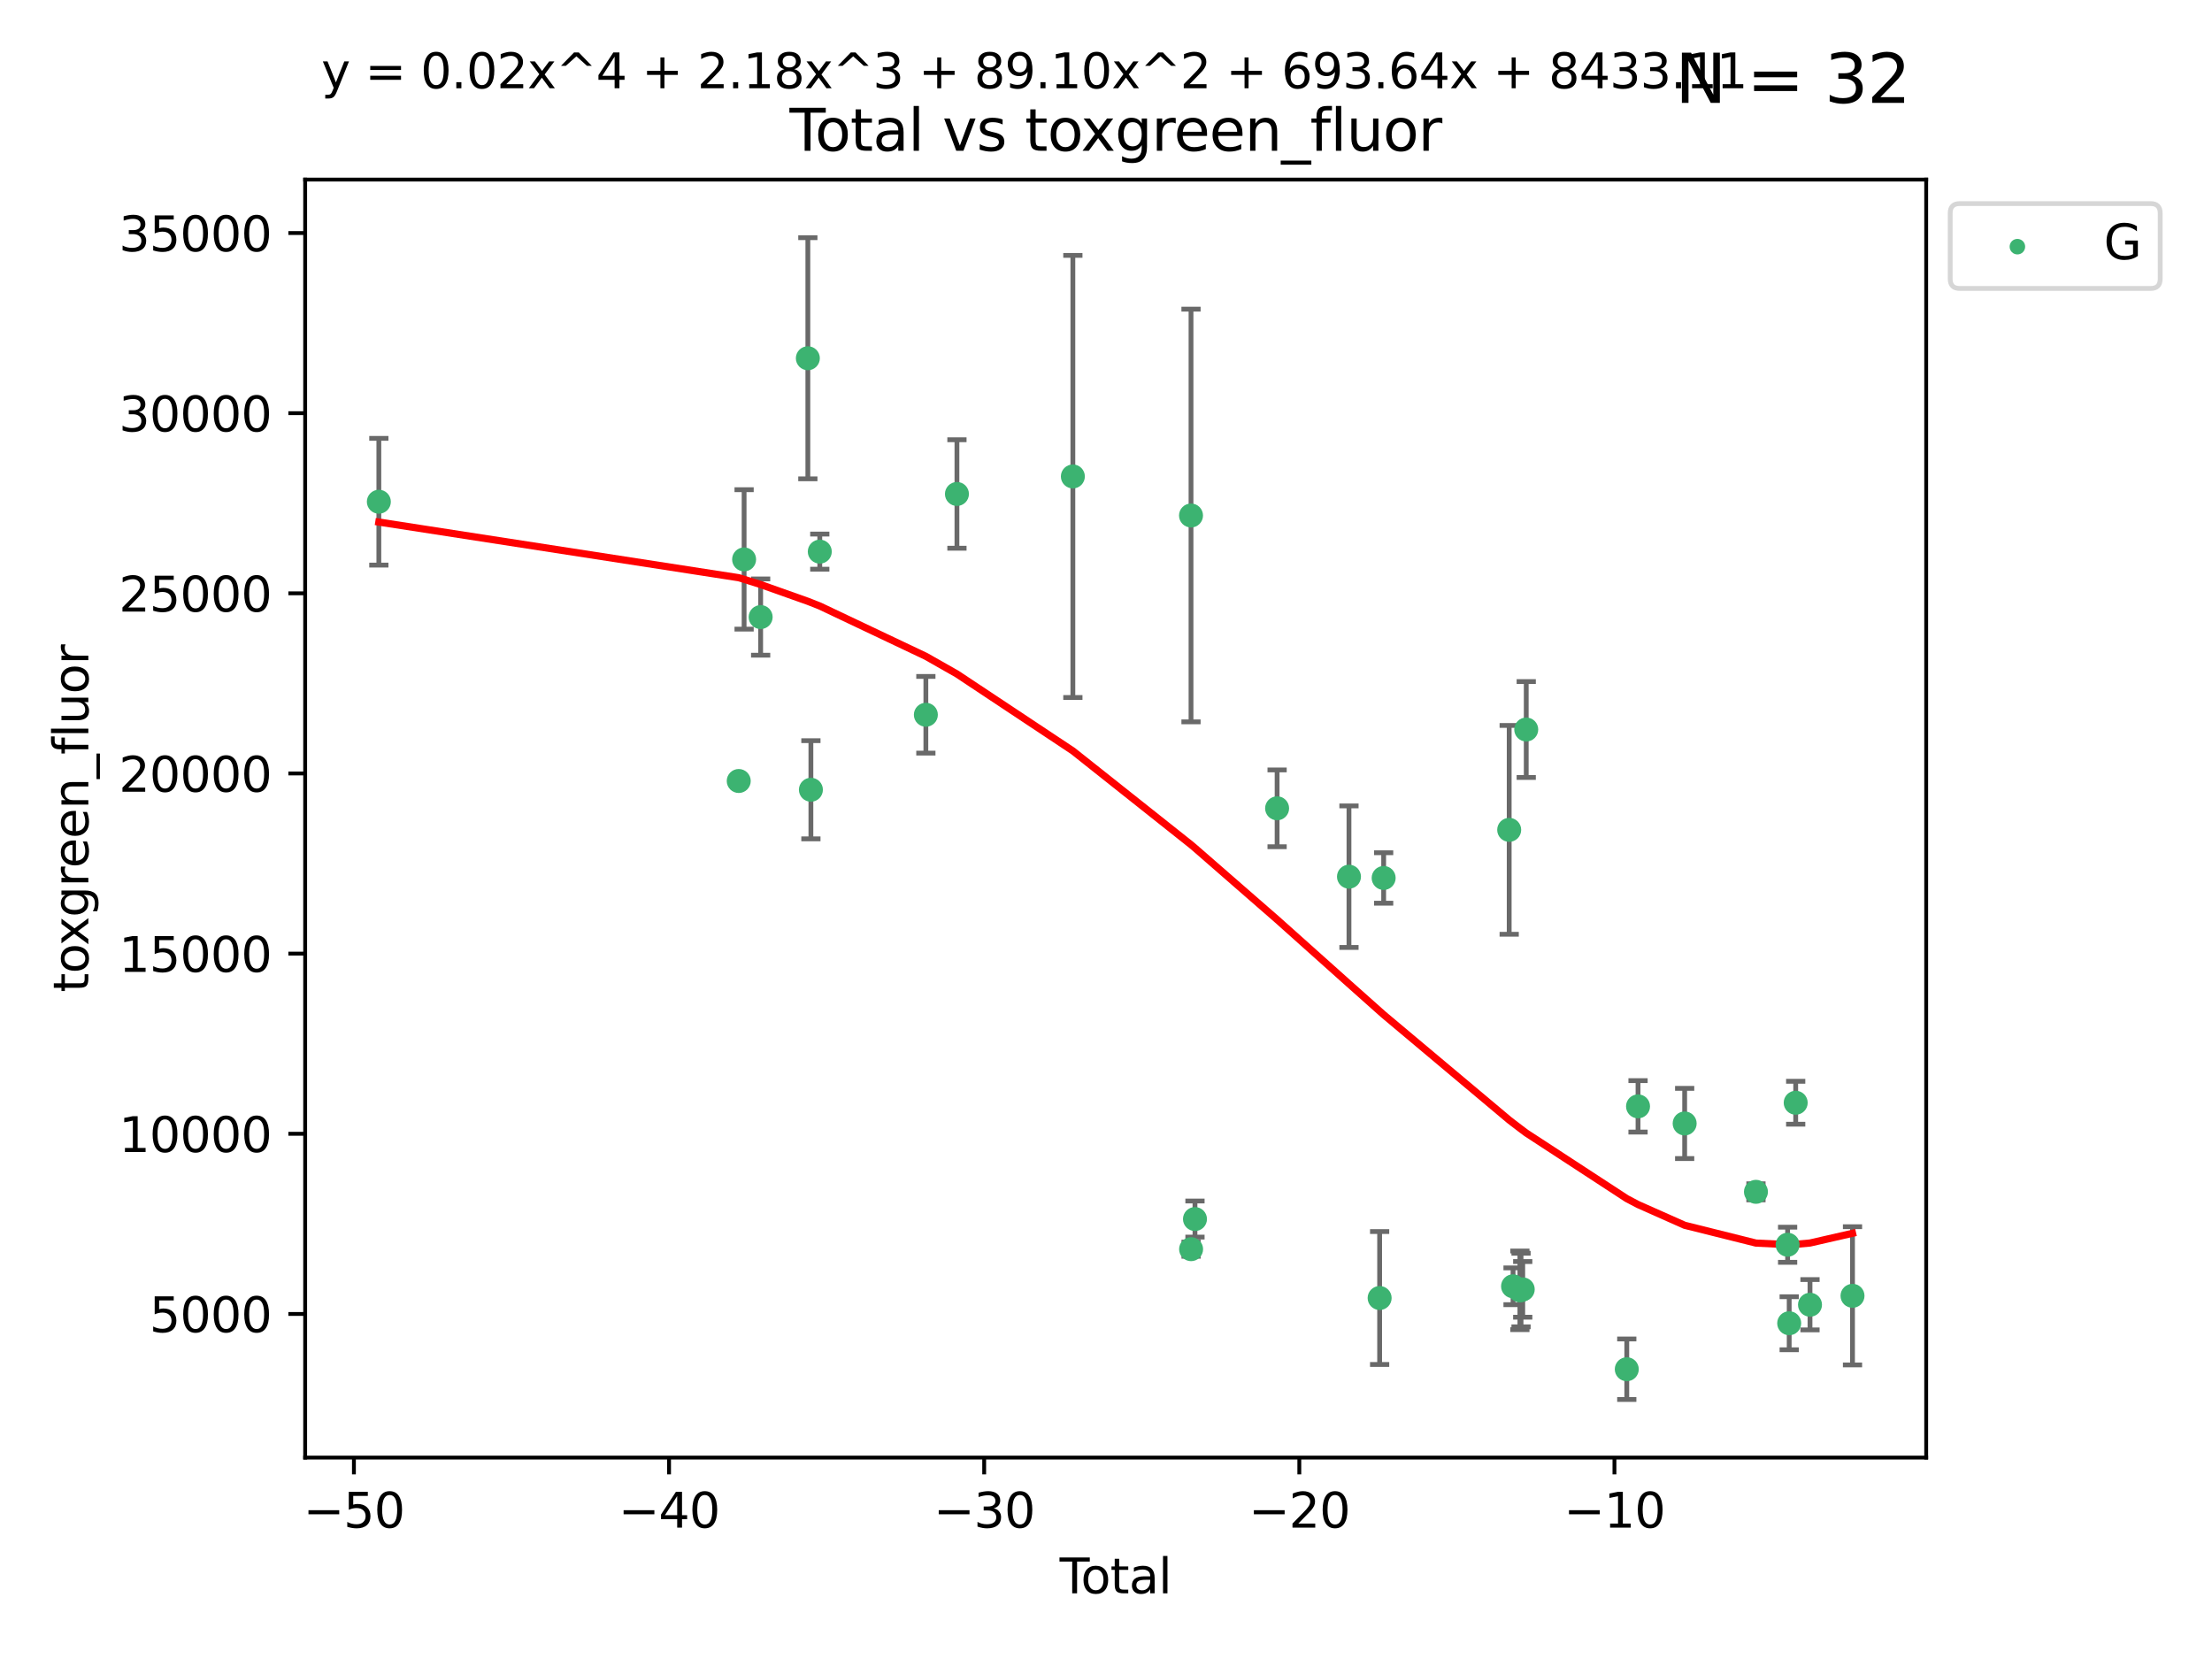 <?xml version="1.0" encoding="utf-8" standalone="no"?>
<!DOCTYPE svg PUBLIC "-//W3C//DTD SVG 1.1//EN"
  "http://www.w3.org/Graphics/SVG/1.1/DTD/svg11.dtd">
<svg xmlns:xlink="http://www.w3.org/1999/xlink" width="460.8pt" height="345.6pt" viewBox="0 0 460.8 345.6" xmlns="http://www.w3.org/2000/svg" version="1.1">
 <defs>
  <style type="text/css">*{stroke-linejoin: round; stroke-linecap: butt}</style>
 </defs>
 <g id="figure_1">
  <g id="patch_1">
   <path d="M 0 345.6 
L 460.8 345.6 
L 460.8 0 
L 0 0 
z
" style="fill: #ffffff"/>
  </g>
  <g id="axes_1">
   <g id="patch_2">
    <path d="M 63.571 303.64 
L 401.26 303.64 
L 401.26 37.411 
L 63.571 37.411 
z
" style="fill: #ffffff"/>
   </g>
   <g id="PathCollection_1">
    <defs>
     <path id="m881b147a34" d="M 0 1.118 
C 0.297 1.118 0.581 1 0.791 0.791 
C 1 0.581 1.118 0.297 1.118 0 
C 1.118 -0.297 1 -0.581 0.791 -0.791 
C 0.581 -1 0.297 -1.118 0 -1.118 
C -0.297 -1.118 -0.581 -1 -0.791 -0.791 
C -1 -0.581 -1.118 -0.297 -1.118 0 
C -1.118 0.297 -1 0.581 -0.791 0.791 
C -0.581 1 -0.297 1.118 0 1.118 
z
" style="stroke: #3cb371"/>
    </defs>
    <g clip-path="url(#pc36c596e39)">
     <use xlink:href="#m881b147a34" x="78.921" y="104.52" style="fill: #3cb371; stroke: #3cb371"/>
     <use xlink:href="#m881b147a34" x="153.893" y="162.695" style="fill: #3cb371; stroke: #3cb371"/>
     <use xlink:href="#m881b147a34" x="155.012" y="116.534" style="fill: #3cb371; stroke: #3cb371"/>
     <use xlink:href="#m881b147a34" x="158.457" y="128.546" style="fill: #3cb371; stroke: #3cb371"/>
     <use xlink:href="#m881b147a34" x="168.29" y="74.63" style="fill: #3cb371; stroke: #3cb371"/>
     <use xlink:href="#m881b147a34" x="168.926" y="164.519" style="fill: #3cb371; stroke: #3cb371"/>
     <use xlink:href="#m881b147a34" x="170.776" y="114.916" style="fill: #3cb371; stroke: #3cb371"/>
     <use xlink:href="#m881b147a34" x="192.874" y="148.898" style="fill: #3cb371; stroke: #3cb371"/>
     <use xlink:href="#m881b147a34" x="199.348" y="102.904" style="fill: #3cb371; stroke: #3cb371"/>
     <use xlink:href="#m881b147a34" x="223.497" y="99.253" style="fill: #3cb371; stroke: #3cb371"/>
     <use xlink:href="#m881b147a34" x="248.11" y="107.388" style="fill: #3cb371; stroke: #3cb371"/>
     <use xlink:href="#m881b147a34" x="248.126" y="260.225" style="fill: #3cb371; stroke: #3cb371"/>
     <use xlink:href="#m881b147a34" x="248.935" y="253.95" style="fill: #3cb371; stroke: #3cb371"/>
     <use xlink:href="#m881b147a34" x="266.044" y="168.386" style="fill: #3cb371; stroke: #3cb371"/>
     <use xlink:href="#m881b147a34" x="281.016" y="182.629" style="fill: #3cb371; stroke: #3cb371"/>
     <use xlink:href="#m881b147a34" x="287.403" y="270.4" style="fill: #3cb371; stroke: #3cb371"/>
     <use xlink:href="#m881b147a34" x="288.24" y="182.896" style="fill: #3cb371; stroke: #3cb371"/>
     <use xlink:href="#m881b147a34" x="314.392" y="172.875" style="fill: #3cb371; stroke: #3cb371"/>
     <use xlink:href="#m881b147a34" x="315.197" y="267.956" style="fill: #3cb371; stroke: #3cb371"/>
     <use xlink:href="#m881b147a34" x="316.62" y="268.797" style="fill: #3cb371; stroke: #3cb371"/>
     <use xlink:href="#m881b147a34" x="316.861" y="268.74" style="fill: #3cb371; stroke: #3cb371"/>
     <use xlink:href="#m881b147a34" x="317.213" y="268.599" style="fill: #3cb371; stroke: #3cb371"/>
     <use xlink:href="#m881b147a34" x="317.943" y="151.97" style="fill: #3cb371; stroke: #3cb371"/>
     <use xlink:href="#m881b147a34" x="338.888" y="285.235" style="fill: #3cb371; stroke: #3cb371"/>
     <use xlink:href="#m881b147a34" x="341.232" y="230.475" style="fill: #3cb371; stroke: #3cb371"/>
     <use xlink:href="#m881b147a34" x="350.945" y="234.038" style="fill: #3cb371; stroke: #3cb371"/>
     <use xlink:href="#m881b147a34" x="365.796" y="248.279" style="fill: #3cb371; stroke: #3cb371"/>
     <use xlink:href="#m881b147a34" x="372.393" y="259.302" style="fill: #3cb371; stroke: #3cb371"/>
     <use xlink:href="#m881b147a34" x="372.722" y="275.657" style="fill: #3cb371; stroke: #3cb371"/>
     <use xlink:href="#m881b147a34" x="374.076" y="229.722" style="fill: #3cb371; stroke: #3cb371"/>
     <use xlink:href="#m881b147a34" x="377.056" y="271.801" style="fill: #3cb371; stroke: #3cb371"/>
     <use xlink:href="#m881b147a34" x="385.911" y="269.943" style="fill: #3cb371; stroke: #3cb371"/>
    </g>
   </g>
   <g id="matplotlib.axis_1">
    <g id="xtick_1">
     <g id="line2d_1">
      <defs>
       <path id="me564a20494" d="M 0 0 
L 0 3.5 
" style="stroke: #000000; stroke-width: 0.8"/>
      </defs>
      <g>
       <use xlink:href="#me564a20494" x="73.727" y="303.64" style="stroke: #000000; stroke-width: 0.8"/>
      </g>
     </g>
     <g id="text_1">
      <!-- −50 -->
      <g transform="translate(63.175 318.238)scale(0.1 -0.1)">
       <defs>
        <path id="DejaVuSans-2212" d="M 678 2272 
L 4684 2272 
L 4684 1741 
L 678 1741 
L 678 2272 
z
" transform="scale(0.016)"/>
        <path id="DejaVuSans-35" d="M 691 4666 
L 3169 4666 
L 3169 4134 
L 1269 4134 
L 1269 2991 
Q 1406 3038 1543 3061 
Q 1681 3084 1819 3084 
Q 2600 3084 3056 2656 
Q 3513 2228 3513 1497 
Q 3513 744 3044 326 
Q 2575 -91 1722 -91 
Q 1428 -91 1123 -41 
Q 819 9 494 109 
L 494 744 
Q 775 591 1075 516 
Q 1375 441 1709 441 
Q 2250 441 2565 725 
Q 2881 1009 2881 1497 
Q 2881 1984 2565 2268 
Q 2250 2553 1709 2553 
Q 1456 2553 1204 2497 
Q 953 2441 691 2322 
L 691 4666 
z
" transform="scale(0.016)"/>
        <path id="DejaVuSans-30" d="M 2034 4250 
Q 1547 4250 1301 3770 
Q 1056 3291 1056 2328 
Q 1056 1369 1301 889 
Q 1547 409 2034 409 
Q 2525 409 2770 889 
Q 3016 1369 3016 2328 
Q 3016 3291 2770 3770 
Q 2525 4250 2034 4250 
z
M 2034 4750 
Q 2819 4750 3233 4129 
Q 3647 3509 3647 2328 
Q 3647 1150 3233 529 
Q 2819 -91 2034 -91 
Q 1250 -91 836 529 
Q 422 1150 422 2328 
Q 422 3509 836 4129 
Q 1250 4750 2034 4750 
z
" transform="scale(0.016)"/>
       </defs>
       <use xlink:href="#DejaVuSans-2212"/>
       <use xlink:href="#DejaVuSans-35" x="83.789"/>
       <use xlink:href="#DejaVuSans-30" x="147.412"/>
      </g>
     </g>
    </g>
    <g id="xtick_2">
     <g id="line2d_2">
      <g>
       <use xlink:href="#me564a20494" x="139.375" y="303.64" style="stroke: #000000; stroke-width: 0.8"/>
      </g>
     </g>
     <g id="text_2">
      <!-- −40 -->
      <g transform="translate(128.823 318.238)scale(0.1 -0.1)">
       <defs>
        <path id="DejaVuSans-34" d="M 2419 4116 
L 825 1625 
L 2419 1625 
L 2419 4116 
z
M 2253 4666 
L 3047 4666 
L 3047 1625 
L 3713 1625 
L 3713 1100 
L 3047 1100 
L 3047 0 
L 2419 0 
L 2419 1100 
L 313 1100 
L 313 1709 
L 2253 4666 
z
" transform="scale(0.016)"/>
       </defs>
       <use xlink:href="#DejaVuSans-2212"/>
       <use xlink:href="#DejaVuSans-34" x="83.789"/>
       <use xlink:href="#DejaVuSans-30" x="147.412"/>
      </g>
     </g>
    </g>
    <g id="xtick_3">
     <g id="line2d_3">
      <g>
       <use xlink:href="#me564a20494" x="205.023" y="303.64" style="stroke: #000000; stroke-width: 0.8"/>
      </g>
     </g>
     <g id="text_3">
      <!-- −30 -->
      <g transform="translate(194.471 318.238)scale(0.1 -0.1)">
       <defs>
        <path id="DejaVuSans-33" d="M 2597 2516 
Q 3050 2419 3304 2112 
Q 3559 1806 3559 1356 
Q 3559 666 3084 287 
Q 2609 -91 1734 -91 
Q 1441 -91 1130 -33 
Q 819 25 488 141 
L 488 750 
Q 750 597 1062 519 
Q 1375 441 1716 441 
Q 2309 441 2620 675 
Q 2931 909 2931 1356 
Q 2931 1769 2642 2001 
Q 2353 2234 1838 2234 
L 1294 2234 
L 1294 2753 
L 1863 2753 
Q 2328 2753 2575 2939 
Q 2822 3125 2822 3475 
Q 2822 3834 2567 4026 
Q 2313 4219 1838 4219 
Q 1578 4219 1281 4162 
Q 984 4106 628 3988 
L 628 4550 
Q 988 4650 1302 4700 
Q 1616 4750 1894 4750 
Q 2613 4750 3031 4423 
Q 3450 4097 3450 3541 
Q 3450 3153 3228 2886 
Q 3006 2619 2597 2516 
z
" transform="scale(0.016)"/>
       </defs>
       <use xlink:href="#DejaVuSans-2212"/>
       <use xlink:href="#DejaVuSans-33" x="83.789"/>
       <use xlink:href="#DejaVuSans-30" x="147.412"/>
      </g>
     </g>
    </g>
    <g id="xtick_4">
     <g id="line2d_4">
      <g>
       <use xlink:href="#me564a20494" x="270.671" y="303.64" style="stroke: #000000; stroke-width: 0.8"/>
      </g>
     </g>
     <g id="text_4">
      <!-- −20 -->
      <g transform="translate(260.119 318.238)scale(0.1 -0.1)">
       <defs>
        <path id="DejaVuSans-32" d="M 1228 531 
L 3431 531 
L 3431 0 
L 469 0 
L 469 531 
Q 828 903 1448 1529 
Q 2069 2156 2228 2338 
Q 2531 2678 2651 2914 
Q 2772 3150 2772 3378 
Q 2772 3750 2511 3984 
Q 2250 4219 1831 4219 
Q 1534 4219 1204 4116 
Q 875 4013 500 3803 
L 500 4441 
Q 881 4594 1212 4672 
Q 1544 4750 1819 4750 
Q 2544 4750 2975 4387 
Q 3406 4025 3406 3419 
Q 3406 3131 3298 2873 
Q 3191 2616 2906 2266 
Q 2828 2175 2409 1742 
Q 1991 1309 1228 531 
z
" transform="scale(0.016)"/>
       </defs>
       <use xlink:href="#DejaVuSans-2212"/>
       <use xlink:href="#DejaVuSans-32" x="83.789"/>
       <use xlink:href="#DejaVuSans-30" x="147.412"/>
      </g>
     </g>
    </g>
    <g id="xtick_5">
     <g id="line2d_5">
      <g>
       <use xlink:href="#me564a20494" x="336.319" y="303.64" style="stroke: #000000; stroke-width: 0.8"/>
      </g>
     </g>
     <g id="text_5">
      <!-- −10 -->
      <g transform="translate(325.766 318.238)scale(0.1 -0.1)">
       <defs>
        <path id="DejaVuSans-31" d="M 794 531 
L 1825 531 
L 1825 4091 
L 703 3866 
L 703 4441 
L 1819 4666 
L 2450 4666 
L 2450 531 
L 3481 531 
L 3481 0 
L 794 0 
L 794 531 
z
" transform="scale(0.016)"/>
       </defs>
       <use xlink:href="#DejaVuSans-2212"/>
       <use xlink:href="#DejaVuSans-31" x="83.789"/>
       <use xlink:href="#DejaVuSans-30" x="147.412"/>
      </g>
     </g>
    </g>
    <g id="text_6">
     <!-- Total -->
     <g transform="translate(220.739 331.917)scale(0.1 -0.1)">
      <defs>
       <path id="DejaVuSans-54" d="M -19 4666 
L 3928 4666 
L 3928 4134 
L 2272 4134 
L 2272 0 
L 1638 0 
L 1638 4134 
L -19 4134 
L -19 4666 
z
" transform="scale(0.016)"/>
       <path id="DejaVuSans-6f" d="M 1959 3097 
Q 1497 3097 1228 2736 
Q 959 2375 959 1747 
Q 959 1119 1226 758 
Q 1494 397 1959 397 
Q 2419 397 2687 759 
Q 2956 1122 2956 1747 
Q 2956 2369 2687 2733 
Q 2419 3097 1959 3097 
z
M 1959 3584 
Q 2709 3584 3137 3096 
Q 3566 2609 3566 1747 
Q 3566 888 3137 398 
Q 2709 -91 1959 -91 
Q 1206 -91 779 398 
Q 353 888 353 1747 
Q 353 2609 779 3096 
Q 1206 3584 1959 3584 
z
" transform="scale(0.016)"/>
       <path id="DejaVuSans-74" d="M 1172 4494 
L 1172 3500 
L 2356 3500 
L 2356 3053 
L 1172 3053 
L 1172 1153 
Q 1172 725 1289 603 
Q 1406 481 1766 481 
L 2356 481 
L 2356 0 
L 1766 0 
Q 1100 0 847 248 
Q 594 497 594 1153 
L 594 3053 
L 172 3053 
L 172 3500 
L 594 3500 
L 594 4494 
L 1172 4494 
z
" transform="scale(0.016)"/>
       <path id="DejaVuSans-61" d="M 2194 1759 
Q 1497 1759 1228 1600 
Q 959 1441 959 1056 
Q 959 750 1161 570 
Q 1363 391 1709 391 
Q 2188 391 2477 730 
Q 2766 1069 2766 1631 
L 2766 1759 
L 2194 1759 
z
M 3341 1997 
L 3341 0 
L 2766 0 
L 2766 531 
Q 2569 213 2275 61 
Q 1981 -91 1556 -91 
Q 1019 -91 701 211 
Q 384 513 384 1019 
Q 384 1609 779 1909 
Q 1175 2209 1959 2209 
L 2766 2209 
L 2766 2266 
Q 2766 2663 2505 2880 
Q 2244 3097 1772 3097 
Q 1472 3097 1187 3025 
Q 903 2953 641 2809 
L 641 3341 
Q 956 3463 1253 3523 
Q 1550 3584 1831 3584 
Q 2591 3584 2966 3190 
Q 3341 2797 3341 1997 
z
" transform="scale(0.016)"/>
       <path id="DejaVuSans-6c" d="M 603 4863 
L 1178 4863 
L 1178 0 
L 603 0 
L 603 4863 
z
" transform="scale(0.016)"/>
      </defs>
      <use xlink:href="#DejaVuSans-54"/>
      <use xlink:href="#DejaVuSans-6f" x="44.084"/>
      <use xlink:href="#DejaVuSans-74" x="105.266"/>
      <use xlink:href="#DejaVuSans-61" x="144.475"/>
      <use xlink:href="#DejaVuSans-6c" x="205.754"/>
     </g>
    </g>
   </g>
   <g id="matplotlib.axis_2">
    <g id="ytick_1">
     <g id="line2d_6">
      <defs>
       <path id="mb886e5330a" d="M 0 0 
L -3.5 0 
" style="stroke: #000000; stroke-width: 0.8"/>
      </defs>
      <g>
       <use xlink:href="#mb886e5330a" x="63.571" y="273.717" style="stroke: #000000; stroke-width: 0.8"/>
      </g>
     </g>
     <g id="text_7">
      <!-- 5000 -->
      <g transform="translate(31.121 277.516)scale(0.1 -0.1)">
       <use xlink:href="#DejaVuSans-35"/>
       <use xlink:href="#DejaVuSans-30" x="63.623"/>
       <use xlink:href="#DejaVuSans-30" x="127.246"/>
       <use xlink:href="#DejaVuSans-30" x="190.869"/>
      </g>
     </g>
    </g>
    <g id="ytick_2">
     <g id="line2d_7">
      <g>
       <use xlink:href="#mb886e5330a" x="63.571" y="236.188" style="stroke: #000000; stroke-width: 0.8"/>
      </g>
     </g>
     <g id="text_8">
      <!-- 10000 -->
      <g transform="translate(24.759 239.987)scale(0.1 -0.1)">
       <use xlink:href="#DejaVuSans-31"/>
       <use xlink:href="#DejaVuSans-30" x="63.623"/>
       <use xlink:href="#DejaVuSans-30" x="127.246"/>
       <use xlink:href="#DejaVuSans-30" x="190.869"/>
       <use xlink:href="#DejaVuSans-30" x="254.492"/>
      </g>
     </g>
    </g>
    <g id="ytick_3">
     <g id="line2d_8">
      <g>
       <use xlink:href="#mb886e5330a" x="63.571" y="198.659" style="stroke: #000000; stroke-width: 0.8"/>
      </g>
     </g>
     <g id="text_9">
      <!-- 15000 -->
      <g transform="translate(24.759 202.458)scale(0.1 -0.1)">
       <use xlink:href="#DejaVuSans-31"/>
       <use xlink:href="#DejaVuSans-35" x="63.623"/>
       <use xlink:href="#DejaVuSans-30" x="127.246"/>
       <use xlink:href="#DejaVuSans-30" x="190.869"/>
       <use xlink:href="#DejaVuSans-30" x="254.492"/>
      </g>
     </g>
    </g>
    <g id="ytick_4">
     <g id="line2d_9">
      <g>
       <use xlink:href="#mb886e5330a" x="63.571" y="161.13" style="stroke: #000000; stroke-width: 0.8"/>
      </g>
     </g>
     <g id="text_10">
      <!-- 20000 -->
      <g transform="translate(24.759 164.929)scale(0.1 -0.1)">
       <use xlink:href="#DejaVuSans-32"/>
       <use xlink:href="#DejaVuSans-30" x="63.623"/>
       <use xlink:href="#DejaVuSans-30" x="127.246"/>
       <use xlink:href="#DejaVuSans-30" x="190.869"/>
       <use xlink:href="#DejaVuSans-30" x="254.492"/>
      </g>
     </g>
    </g>
    <g id="ytick_5">
     <g id="line2d_10">
      <g>
       <use xlink:href="#mb886e5330a" x="63.571" y="123.601" style="stroke: #000000; stroke-width: 0.8"/>
      </g>
     </g>
     <g id="text_11">
      <!-- 25000 -->
      <g transform="translate(24.759 127.4)scale(0.1 -0.1)">
       <use xlink:href="#DejaVuSans-32"/>
       <use xlink:href="#DejaVuSans-35" x="63.623"/>
       <use xlink:href="#DejaVuSans-30" x="127.246"/>
       <use xlink:href="#DejaVuSans-30" x="190.869"/>
       <use xlink:href="#DejaVuSans-30" x="254.492"/>
      </g>
     </g>
    </g>
    <g id="ytick_6">
     <g id="line2d_11">
      <g>
       <use xlink:href="#mb886e5330a" x="63.571" y="86.072" style="stroke: #000000; stroke-width: 0.8"/>
      </g>
     </g>
     <g id="text_12">
      <!-- 30000 -->
      <g transform="translate(24.759 89.871)scale(0.1 -0.1)">
       <use xlink:href="#DejaVuSans-33"/>
       <use xlink:href="#DejaVuSans-30" x="63.623"/>
       <use xlink:href="#DejaVuSans-30" x="127.246"/>
       <use xlink:href="#DejaVuSans-30" x="190.869"/>
       <use xlink:href="#DejaVuSans-30" x="254.492"/>
      </g>
     </g>
    </g>
    <g id="ytick_7">
     <g id="line2d_12">
      <g>
       <use xlink:href="#mb886e5330a" x="63.571" y="48.543" style="stroke: #000000; stroke-width: 0.8"/>
      </g>
     </g>
     <g id="text_13">
      <!-- 35000 -->
      <g transform="translate(24.759 52.343)scale(0.1 -0.1)">
       <use xlink:href="#DejaVuSans-33"/>
       <use xlink:href="#DejaVuSans-35" x="63.623"/>
       <use xlink:href="#DejaVuSans-30" x="127.246"/>
       <use xlink:href="#DejaVuSans-30" x="190.869"/>
       <use xlink:href="#DejaVuSans-30" x="254.492"/>
      </g>
     </g>
    </g>
    <g id="text_14">
     <!-- toxgreen_fluor -->
     <g transform="translate(18.401 206.72)rotate(-90)scale(0.1 -0.1)">
      <defs>
       <path id="DejaVuSans-78" d="M 3513 3500 
L 2247 1797 
L 3578 0 
L 2900 0 
L 1881 1375 
L 863 0 
L 184 0 
L 1544 1831 
L 300 3500 
L 978 3500 
L 1906 2253 
L 2834 3500 
L 3513 3500 
z
" transform="scale(0.016)"/>
       <path id="DejaVuSans-67" d="M 2906 1791 
Q 2906 2416 2648 2759 
Q 2391 3103 1925 3103 
Q 1463 3103 1205 2759 
Q 947 2416 947 1791 
Q 947 1169 1205 825 
Q 1463 481 1925 481 
Q 2391 481 2648 825 
Q 2906 1169 2906 1791 
z
M 3481 434 
Q 3481 -459 3084 -895 
Q 2688 -1331 1869 -1331 
Q 1566 -1331 1297 -1286 
Q 1028 -1241 775 -1147 
L 775 -588 
Q 1028 -725 1275 -790 
Q 1522 -856 1778 -856 
Q 2344 -856 2625 -561 
Q 2906 -266 2906 331 
L 2906 616 
Q 2728 306 2450 153 
Q 2172 0 1784 0 
Q 1141 0 747 490 
Q 353 981 353 1791 
Q 353 2603 747 3093 
Q 1141 3584 1784 3584 
Q 2172 3584 2450 3431 
Q 2728 3278 2906 2969 
L 2906 3500 
L 3481 3500 
L 3481 434 
z
" transform="scale(0.016)"/>
       <path id="DejaVuSans-72" d="M 2631 2963 
Q 2534 3019 2420 3045 
Q 2306 3072 2169 3072 
Q 1681 3072 1420 2755 
Q 1159 2438 1159 1844 
L 1159 0 
L 581 0 
L 581 3500 
L 1159 3500 
L 1159 2956 
Q 1341 3275 1631 3429 
Q 1922 3584 2338 3584 
Q 2397 3584 2469 3576 
Q 2541 3569 2628 3553 
L 2631 2963 
z
" transform="scale(0.016)"/>
       <path id="DejaVuSans-65" d="M 3597 1894 
L 3597 1613 
L 953 1613 
Q 991 1019 1311 708 
Q 1631 397 2203 397 
Q 2534 397 2845 478 
Q 3156 559 3463 722 
L 3463 178 
Q 3153 47 2828 -22 
Q 2503 -91 2169 -91 
Q 1331 -91 842 396 
Q 353 884 353 1716 
Q 353 2575 817 3079 
Q 1281 3584 2069 3584 
Q 2775 3584 3186 3129 
Q 3597 2675 3597 1894 
z
M 3022 2063 
Q 3016 2534 2758 2815 
Q 2500 3097 2075 3097 
Q 1594 3097 1305 2825 
Q 1016 2553 972 2059 
L 3022 2063 
z
" transform="scale(0.016)"/>
       <path id="DejaVuSans-6e" d="M 3513 2113 
L 3513 0 
L 2938 0 
L 2938 2094 
Q 2938 2591 2744 2837 
Q 2550 3084 2163 3084 
Q 1697 3084 1428 2787 
Q 1159 2491 1159 1978 
L 1159 0 
L 581 0 
L 581 3500 
L 1159 3500 
L 1159 2956 
Q 1366 3272 1645 3428 
Q 1925 3584 2291 3584 
Q 2894 3584 3203 3211 
Q 3513 2838 3513 2113 
z
" transform="scale(0.016)"/>
       <path id="DejaVuSans-5f" d="M 3263 -1063 
L 3263 -1509 
L -63 -1509 
L -63 -1063 
L 3263 -1063 
z
" transform="scale(0.016)"/>
       <path id="DejaVuSans-66" d="M 2375 4863 
L 2375 4384 
L 1825 4384 
Q 1516 4384 1395 4259 
Q 1275 4134 1275 3809 
L 1275 3500 
L 2222 3500 
L 2222 3053 
L 1275 3053 
L 1275 0 
L 697 0 
L 697 3053 
L 147 3053 
L 147 3500 
L 697 3500 
L 697 3744 
Q 697 4328 969 4595 
Q 1241 4863 1831 4863 
L 2375 4863 
z
" transform="scale(0.016)"/>
       <path id="DejaVuSans-75" d="M 544 1381 
L 544 3500 
L 1119 3500 
L 1119 1403 
Q 1119 906 1312 657 
Q 1506 409 1894 409 
Q 2359 409 2629 706 
Q 2900 1003 2900 1516 
L 2900 3500 
L 3475 3500 
L 3475 0 
L 2900 0 
L 2900 538 
Q 2691 219 2414 64 
Q 2138 -91 1772 -91 
Q 1169 -91 856 284 
Q 544 659 544 1381 
z
M 1991 3584 
L 1991 3584 
z
" transform="scale(0.016)"/>
      </defs>
      <use xlink:href="#DejaVuSans-74"/>
      <use xlink:href="#DejaVuSans-6f" x="39.209"/>
      <use xlink:href="#DejaVuSans-78" x="97.266"/>
      <use xlink:href="#DejaVuSans-67" x="156.445"/>
      <use xlink:href="#DejaVuSans-72" x="219.922"/>
      <use xlink:href="#DejaVuSans-65" x="258.785"/>
      <use xlink:href="#DejaVuSans-65" x="320.309"/>
      <use xlink:href="#DejaVuSans-6e" x="381.832"/>
      <use xlink:href="#DejaVuSans-5f" x="445.211"/>
      <use xlink:href="#DejaVuSans-66" x="495.211"/>
      <use xlink:href="#DejaVuSans-6c" x="530.416"/>
      <use xlink:href="#DejaVuSans-75" x="558.199"/>
      <use xlink:href="#DejaVuSans-6f" x="621.578"/>
      <use xlink:href="#DejaVuSans-72" x="682.76"/>
     </g>
    </g>
   </g>
   <g id="LineCollection_1">
    <path d="M 78.921 117.721 
L 78.921 91.32 
" clip-path="url(#pc36c596e39)" style="fill: none; stroke: #696969"/>
    <path d="M 153.893 163.208 
L 153.893 162.183 
" clip-path="url(#pc36c596e39)" style="fill: none; stroke: #696969"/>
    <path d="M 155.012 131.054 
L 155.012 102.013 
" clip-path="url(#pc36c596e39)" style="fill: none; stroke: #696969"/>
    <path d="M 158.457 136.492 
L 158.457 120.6 
" clip-path="url(#pc36c596e39)" style="fill: none; stroke: #696969"/>
    <path d="M 168.29 99.748 
L 168.29 49.513 
" clip-path="url(#pc36c596e39)" style="fill: none; stroke: #696969"/>
    <path d="M 168.926 174.746 
L 168.926 154.293 
" clip-path="url(#pc36c596e39)" style="fill: none; stroke: #696969"/>
    <path d="M 170.776 118.576 
L 170.776 111.255 
" clip-path="url(#pc36c596e39)" style="fill: none; stroke: #696969"/>
    <path d="M 192.874 156.885 
L 192.874 140.911 
" clip-path="url(#pc36c596e39)" style="fill: none; stroke: #696969"/>
    <path d="M 199.348 114.203 
L 199.348 91.606 
" clip-path="url(#pc36c596e39)" style="fill: none; stroke: #696969"/>
    <path d="M 223.497 145.306 
L 223.497 53.2 
" clip-path="url(#pc36c596e39)" style="fill: none; stroke: #696969"/>
    <path d="M 248.11 150.375 
L 248.11 64.402 
" clip-path="url(#pc36c596e39)" style="fill: none; stroke: #696969"/>
    <path d="M 248.126 261.704 
L 248.126 258.745 
" clip-path="url(#pc36c596e39)" style="fill: none; stroke: #696969"/>
    <path d="M 248.935 257.709 
L 248.935 250.191 
" clip-path="url(#pc36c596e39)" style="fill: none; stroke: #696969"/>
    <path d="M 266.044 176.384 
L 266.044 160.387 
" clip-path="url(#pc36c596e39)" style="fill: none; stroke: #696969"/>
    <path d="M 281.016 197.369 
L 281.016 167.888 
" clip-path="url(#pc36c596e39)" style="fill: none; stroke: #696969"/>
    <path d="M 287.403 284.247 
L 287.403 256.552 
" clip-path="url(#pc36c596e39)" style="fill: none; stroke: #696969"/>
    <path d="M 288.24 188.154 
L 288.24 177.639 
" clip-path="url(#pc36c596e39)" style="fill: none; stroke: #696969"/>
    <path d="M 314.392 194.623 
L 314.392 151.127 
" clip-path="url(#pc36c596e39)" style="fill: none; stroke: #696969"/>
    <path d="M 315.197 271.786 
L 315.197 264.125 
" clip-path="url(#pc36c596e39)" style="fill: none; stroke: #696969"/>
    <path d="M 316.62 276.986 
L 316.62 260.608 
" clip-path="url(#pc36c596e39)" style="fill: none; stroke: #696969"/>
    <path d="M 316.861 276.403 
L 316.861 261.077 
" clip-path="url(#pc36c596e39)" style="fill: none; stroke: #696969"/>
    <path d="M 317.213 274.396 
L 317.213 262.802 
" clip-path="url(#pc36c596e39)" style="fill: none; stroke: #696969"/>
    <path d="M 317.943 161.958 
L 317.943 141.982 
" clip-path="url(#pc36c596e39)" style="fill: none; stroke: #696969"/>
    <path d="M 338.888 291.539 
L 338.888 278.932 
" clip-path="url(#pc36c596e39)" style="fill: none; stroke: #696969"/>
    <path d="M 341.232 235.832 
L 341.232 225.118 
" clip-path="url(#pc36c596e39)" style="fill: none; stroke: #696969"/>
    <path d="M 350.945 241.348 
L 350.945 226.727 
" clip-path="url(#pc36c596e39)" style="fill: none; stroke: #696969"/>
    <path d="M 365.796 249.956 
L 365.796 246.602 
" clip-path="url(#pc36c596e39)" style="fill: none; stroke: #696969"/>
    <path d="M 372.393 262.962 
L 372.393 255.642 
" clip-path="url(#pc36c596e39)" style="fill: none; stroke: #696969"/>
    <path d="M 372.722 281.177 
L 372.722 270.137 
" clip-path="url(#pc36c596e39)" style="fill: none; stroke: #696969"/>
    <path d="M 374.076 234.191 
L 374.076 225.252 
" clip-path="url(#pc36c596e39)" style="fill: none; stroke: #696969"/>
    <path d="M 377.056 277.042 
L 377.056 266.561 
" clip-path="url(#pc36c596e39)" style="fill: none; stroke: #696969"/>
    <path d="M 385.911 284.335 
L 385.911 255.551 
" clip-path="url(#pc36c596e39)" style="fill: none; stroke: #696969"/>
   </g>
   <g id="line2d_13">
    <defs>
     <path id="m9d169ecc0a" d="M 2 0 
L -2 -0 
" style="stroke: #696969"/>
    </defs>
    <g clip-path="url(#pc36c596e39)">
     <use xlink:href="#m9d169ecc0a" x="78.921" y="117.721" style="fill: #696969; stroke: #696969"/>
     <use xlink:href="#m9d169ecc0a" x="153.893" y="163.208" style="fill: #696969; stroke: #696969"/>
     <use xlink:href="#m9d169ecc0a" x="155.012" y="131.054" style="fill: #696969; stroke: #696969"/>
     <use xlink:href="#m9d169ecc0a" x="158.457" y="136.492" style="fill: #696969; stroke: #696969"/>
     <use xlink:href="#m9d169ecc0a" x="168.29" y="99.748" style="fill: #696969; stroke: #696969"/>
     <use xlink:href="#m9d169ecc0a" x="168.926" y="174.746" style="fill: #696969; stroke: #696969"/>
     <use xlink:href="#m9d169ecc0a" x="170.776" y="118.576" style="fill: #696969; stroke: #696969"/>
     <use xlink:href="#m9d169ecc0a" x="192.874" y="156.885" style="fill: #696969; stroke: #696969"/>
     <use xlink:href="#m9d169ecc0a" x="199.348" y="114.203" style="fill: #696969; stroke: #696969"/>
     <use xlink:href="#m9d169ecc0a" x="223.497" y="145.306" style="fill: #696969; stroke: #696969"/>
     <use xlink:href="#m9d169ecc0a" x="248.11" y="150.375" style="fill: #696969; stroke: #696969"/>
     <use xlink:href="#m9d169ecc0a" x="248.126" y="261.704" style="fill: #696969; stroke: #696969"/>
     <use xlink:href="#m9d169ecc0a" x="248.935" y="257.709" style="fill: #696969; stroke: #696969"/>
     <use xlink:href="#m9d169ecc0a" x="266.044" y="176.384" style="fill: #696969; stroke: #696969"/>
     <use xlink:href="#m9d169ecc0a" x="281.016" y="197.369" style="fill: #696969; stroke: #696969"/>
     <use xlink:href="#m9d169ecc0a" x="287.403" y="284.247" style="fill: #696969; stroke: #696969"/>
     <use xlink:href="#m9d169ecc0a" x="288.24" y="188.154" style="fill: #696969; stroke: #696969"/>
     <use xlink:href="#m9d169ecc0a" x="314.392" y="194.623" style="fill: #696969; stroke: #696969"/>
     <use xlink:href="#m9d169ecc0a" x="315.197" y="271.786" style="fill: #696969; stroke: #696969"/>
     <use xlink:href="#m9d169ecc0a" x="316.62" y="276.986" style="fill: #696969; stroke: #696969"/>
     <use xlink:href="#m9d169ecc0a" x="316.861" y="276.403" style="fill: #696969; stroke: #696969"/>
     <use xlink:href="#m9d169ecc0a" x="317.213" y="274.396" style="fill: #696969; stroke: #696969"/>
     <use xlink:href="#m9d169ecc0a" x="317.943" y="161.958" style="fill: #696969; stroke: #696969"/>
     <use xlink:href="#m9d169ecc0a" x="338.888" y="291.539" style="fill: #696969; stroke: #696969"/>
     <use xlink:href="#m9d169ecc0a" x="341.232" y="235.832" style="fill: #696969; stroke: #696969"/>
     <use xlink:href="#m9d169ecc0a" x="350.945" y="241.348" style="fill: #696969; stroke: #696969"/>
     <use xlink:href="#m9d169ecc0a" x="365.796" y="249.956" style="fill: #696969; stroke: #696969"/>
     <use xlink:href="#m9d169ecc0a" x="372.393" y="262.962" style="fill: #696969; stroke: #696969"/>
     <use xlink:href="#m9d169ecc0a" x="372.722" y="281.177" style="fill: #696969; stroke: #696969"/>
     <use xlink:href="#m9d169ecc0a" x="374.076" y="234.191" style="fill: #696969; stroke: #696969"/>
     <use xlink:href="#m9d169ecc0a" x="377.056" y="277.042" style="fill: #696969; stroke: #696969"/>
     <use xlink:href="#m9d169ecc0a" x="385.911" y="284.335" style="fill: #696969; stroke: #696969"/>
    </g>
   </g>
   <g id="line2d_14">
    <g clip-path="url(#pc36c596e39)">
     <use xlink:href="#m9d169ecc0a" x="78.921" y="91.32" style="fill: #696969; stroke: #696969"/>
     <use xlink:href="#m9d169ecc0a" x="153.893" y="162.183" style="fill: #696969; stroke: #696969"/>
     <use xlink:href="#m9d169ecc0a" x="155.012" y="102.013" style="fill: #696969; stroke: #696969"/>
     <use xlink:href="#m9d169ecc0a" x="158.457" y="120.6" style="fill: #696969; stroke: #696969"/>
     <use xlink:href="#m9d169ecc0a" x="168.29" y="49.513" style="fill: #696969; stroke: #696969"/>
     <use xlink:href="#m9d169ecc0a" x="168.926" y="154.293" style="fill: #696969; stroke: #696969"/>
     <use xlink:href="#m9d169ecc0a" x="170.776" y="111.255" style="fill: #696969; stroke: #696969"/>
     <use xlink:href="#m9d169ecc0a" x="192.874" y="140.911" style="fill: #696969; stroke: #696969"/>
     <use xlink:href="#m9d169ecc0a" x="199.348" y="91.606" style="fill: #696969; stroke: #696969"/>
     <use xlink:href="#m9d169ecc0a" x="223.497" y="53.2" style="fill: #696969; stroke: #696969"/>
     <use xlink:href="#m9d169ecc0a" x="248.11" y="64.402" style="fill: #696969; stroke: #696969"/>
     <use xlink:href="#m9d169ecc0a" x="248.126" y="258.745" style="fill: #696969; stroke: #696969"/>
     <use xlink:href="#m9d169ecc0a" x="248.935" y="250.191" style="fill: #696969; stroke: #696969"/>
     <use xlink:href="#m9d169ecc0a" x="266.044" y="160.387" style="fill: #696969; stroke: #696969"/>
     <use xlink:href="#m9d169ecc0a" x="281.016" y="167.888" style="fill: #696969; stroke: #696969"/>
     <use xlink:href="#m9d169ecc0a" x="287.403" y="256.552" style="fill: #696969; stroke: #696969"/>
     <use xlink:href="#m9d169ecc0a" x="288.24" y="177.639" style="fill: #696969; stroke: #696969"/>
     <use xlink:href="#m9d169ecc0a" x="314.392" y="151.127" style="fill: #696969; stroke: #696969"/>
     <use xlink:href="#m9d169ecc0a" x="315.197" y="264.125" style="fill: #696969; stroke: #696969"/>
     <use xlink:href="#m9d169ecc0a" x="316.62" y="260.608" style="fill: #696969; stroke: #696969"/>
     <use xlink:href="#m9d169ecc0a" x="316.861" y="261.077" style="fill: #696969; stroke: #696969"/>
     <use xlink:href="#m9d169ecc0a" x="317.213" y="262.802" style="fill: #696969; stroke: #696969"/>
     <use xlink:href="#m9d169ecc0a" x="317.943" y="141.982" style="fill: #696969; stroke: #696969"/>
     <use xlink:href="#m9d169ecc0a" x="338.888" y="278.932" style="fill: #696969; stroke: #696969"/>
     <use xlink:href="#m9d169ecc0a" x="341.232" y="225.118" style="fill: #696969; stroke: #696969"/>
     <use xlink:href="#m9d169ecc0a" x="350.945" y="226.727" style="fill: #696969; stroke: #696969"/>
     <use xlink:href="#m9d169ecc0a" x="365.796" y="246.602" style="fill: #696969; stroke: #696969"/>
     <use xlink:href="#m9d169ecc0a" x="372.393" y="255.642" style="fill: #696969; stroke: #696969"/>
     <use xlink:href="#m9d169ecc0a" x="372.722" y="270.137" style="fill: #696969; stroke: #696969"/>
     <use xlink:href="#m9d169ecc0a" x="374.076" y="225.252" style="fill: #696969; stroke: #696969"/>
     <use xlink:href="#m9d169ecc0a" x="377.056" y="266.561" style="fill: #696969; stroke: #696969"/>
     <use xlink:href="#m9d169ecc0a" x="385.911" y="255.551" style="fill: #696969; stroke: #696969"/>
    </g>
   </g>
   <g id="line2d_15">
    <path d="M 78.921 108.755 
L 153.893 120.349 
L 155.012 120.686 
L 158.457 121.77 
L 168.29 125.262 
L 168.926 125.509 
L 170.776 126.242 
L 192.874 136.723 
L 199.348 140.4 
L 223.497 156.427 
L 248.11 175.963 
L 248.126 175.977 
L 248.935 176.661 
L 266.044 191.566 
L 281.016 204.949 
L 287.403 210.635 
L 288.24 211.376 
L 314.392 233.321 
L 315.197 233.942 
L 316.62 235.026 
L 316.861 235.209 
L 317.213 235.474 
L 317.943 236.022 
L 338.888 249.693 
L 341.232 250.927 
L 350.945 255.247 
L 365.796 258.955 
L 372.393 259.275 
L 372.722 259.268 
L 374.076 259.211 
L 377.056 258.943 
L 385.911 256.916 
" clip-path="url(#pc36c596e39)" style="fill: none; stroke: #ff0000; stroke-width: 1.5; stroke-linecap: square"/>
   </g>
   <g id="line2d_16">
    <defs>
     <path id="m7bb134a02a" d="M 0 2 
C 0.53 2 1.039 1.789 1.414 1.414 
C 1.789 1.039 2 0.53 2 0 
C 2 -0.53 1.789 -1.039 1.414 -1.414 
C 1.039 -1.789 0.53 -2 0 -2 
C -0.53 -2 -1.039 -1.789 -1.414 -1.414 
C -1.789 -1.039 -2 -0.53 -2 0 
C -2 0.53 -1.789 1.039 -1.414 1.414 
C -1.039 1.789 -0.53 2 0 2 
z
" style="stroke: #3cb371"/>
    </defs>
    <g clip-path="url(#pc36c596e39)">
     <use xlink:href="#m7bb134a02a" x="78.921" y="104.52" style="fill: #3cb371; stroke: #3cb371"/>
     <use xlink:href="#m7bb134a02a" x="153.893" y="162.695" style="fill: #3cb371; stroke: #3cb371"/>
     <use xlink:href="#m7bb134a02a" x="155.012" y="116.534" style="fill: #3cb371; stroke: #3cb371"/>
     <use xlink:href="#m7bb134a02a" x="158.457" y="128.546" style="fill: #3cb371; stroke: #3cb371"/>
     <use xlink:href="#m7bb134a02a" x="168.29" y="74.63" style="fill: #3cb371; stroke: #3cb371"/>
     <use xlink:href="#m7bb134a02a" x="168.926" y="164.519" style="fill: #3cb371; stroke: #3cb371"/>
     <use xlink:href="#m7bb134a02a" x="170.776" y="114.916" style="fill: #3cb371; stroke: #3cb371"/>
     <use xlink:href="#m7bb134a02a" x="192.874" y="148.898" style="fill: #3cb371; stroke: #3cb371"/>
     <use xlink:href="#m7bb134a02a" x="199.348" y="102.904" style="fill: #3cb371; stroke: #3cb371"/>
     <use xlink:href="#m7bb134a02a" x="223.497" y="99.253" style="fill: #3cb371; stroke: #3cb371"/>
     <use xlink:href="#m7bb134a02a" x="248.11" y="107.388" style="fill: #3cb371; stroke: #3cb371"/>
     <use xlink:href="#m7bb134a02a" x="248.126" y="260.225" style="fill: #3cb371; stroke: #3cb371"/>
     <use xlink:href="#m7bb134a02a" x="248.935" y="253.95" style="fill: #3cb371; stroke: #3cb371"/>
     <use xlink:href="#m7bb134a02a" x="266.044" y="168.386" style="fill: #3cb371; stroke: #3cb371"/>
     <use xlink:href="#m7bb134a02a" x="281.016" y="182.629" style="fill: #3cb371; stroke: #3cb371"/>
     <use xlink:href="#m7bb134a02a" x="287.403" y="270.4" style="fill: #3cb371; stroke: #3cb371"/>
     <use xlink:href="#m7bb134a02a" x="288.24" y="182.896" style="fill: #3cb371; stroke: #3cb371"/>
     <use xlink:href="#m7bb134a02a" x="314.392" y="172.875" style="fill: #3cb371; stroke: #3cb371"/>
     <use xlink:href="#m7bb134a02a" x="315.197" y="267.956" style="fill: #3cb371; stroke: #3cb371"/>
     <use xlink:href="#m7bb134a02a" x="316.62" y="268.797" style="fill: #3cb371; stroke: #3cb371"/>
     <use xlink:href="#m7bb134a02a" x="316.861" y="268.74" style="fill: #3cb371; stroke: #3cb371"/>
     <use xlink:href="#m7bb134a02a" x="317.213" y="268.599" style="fill: #3cb371; stroke: #3cb371"/>
     <use xlink:href="#m7bb134a02a" x="317.943" y="151.97" style="fill: #3cb371; stroke: #3cb371"/>
     <use xlink:href="#m7bb134a02a" x="338.888" y="285.235" style="fill: #3cb371; stroke: #3cb371"/>
     <use xlink:href="#m7bb134a02a" x="341.232" y="230.475" style="fill: #3cb371; stroke: #3cb371"/>
     <use xlink:href="#m7bb134a02a" x="350.945" y="234.038" style="fill: #3cb371; stroke: #3cb371"/>
     <use xlink:href="#m7bb134a02a" x="365.796" y="248.279" style="fill: #3cb371; stroke: #3cb371"/>
     <use xlink:href="#m7bb134a02a" x="372.393" y="259.302" style="fill: #3cb371; stroke: #3cb371"/>
     <use xlink:href="#m7bb134a02a" x="372.722" y="275.657" style="fill: #3cb371; stroke: #3cb371"/>
     <use xlink:href="#m7bb134a02a" x="374.076" y="229.722" style="fill: #3cb371; stroke: #3cb371"/>
     <use xlink:href="#m7bb134a02a" x="377.056" y="271.801" style="fill: #3cb371; stroke: #3cb371"/>
     <use xlink:href="#m7bb134a02a" x="385.911" y="269.943" style="fill: #3cb371; stroke: #3cb371"/>
    </g>
   </g>
   <g id="patch_3">
    <path d="M 63.571 303.64 
L 63.571 37.411 
" style="fill: none; stroke: #000000; stroke-width: 0.8; stroke-linejoin: miter; stroke-linecap: square"/>
   </g>
   <g id="patch_4">
    <path d="M 401.26 303.64 
L 401.26 37.411 
" style="fill: none; stroke: #000000; stroke-width: 0.8; stroke-linejoin: miter; stroke-linecap: square"/>
   </g>
   <g id="patch_5">
    <path d="M 63.571 303.64 
L 401.26 303.64 
" style="fill: none; stroke: #000000; stroke-width: 0.8; stroke-linejoin: miter; stroke-linecap: square"/>
   </g>
   <g id="patch_6">
    <path d="M 63.571 37.411 
L 401.26 37.411 
" style="fill: none; stroke: #000000; stroke-width: 0.8; stroke-linejoin: miter; stroke-linecap: square"/>
   </g>
   <g id="text_15">
    <!-- N = 32 -->
    <g transform="translate(348.964 21.426)scale(0.14 -0.14)">
     <defs>
      <path id="DejaVuSans-4e" d="M 628 4666 
L 1478 4666 
L 3547 763 
L 3547 4666 
L 4159 4666 
L 4159 0 
L 3309 0 
L 1241 3903 
L 1241 0 
L 628 0 
L 628 4666 
z
" transform="scale(0.016)"/>
      <path id="DejaVuSans-20" transform="scale(0.016)"/>
      <path id="DejaVuSans-3d" d="M 678 2906 
L 4684 2906 
L 4684 2381 
L 678 2381 
L 678 2906 
z
M 678 1631 
L 4684 1631 
L 4684 1100 
L 678 1100 
L 678 1631 
z
" transform="scale(0.016)"/>
     </defs>
     <use xlink:href="#DejaVuSans-4e"/>
     <use xlink:href="#DejaVuSans-20" x="74.805"/>
     <use xlink:href="#DejaVuSans-3d" x="106.592"/>
     <use xlink:href="#DejaVuSans-20" x="190.381"/>
     <use xlink:href="#DejaVuSans-33" x="222.168"/>
     <use xlink:href="#DejaVuSans-32" x="285.791"/>
    </g>
   </g>
   <g id="text_16">
    <!-- y = 0.02x^4 + 2.18x^3 + 89.10x^2 + 693.64x + 8433.11 -->
    <g transform="translate(66.948 18.387)scale(0.1 -0.1)">
     <defs>
      <path id="DejaVuSans-79" d="M 2059 -325 
Q 1816 -950 1584 -1140 
Q 1353 -1331 966 -1331 
L 506 -1331 
L 506 -850 
L 844 -850 
Q 1081 -850 1212 -737 
Q 1344 -625 1503 -206 
L 1606 56 
L 191 3500 
L 800 3500 
L 1894 763 
L 2988 3500 
L 3597 3500 
L 2059 -325 
z
" transform="scale(0.016)"/>
      <path id="DejaVuSans-2e" d="M 684 794 
L 1344 794 
L 1344 0 
L 684 0 
L 684 794 
z
" transform="scale(0.016)"/>
      <path id="DejaVuSans-5e" d="M 2988 4666 
L 4684 2925 
L 4056 2925 
L 2681 4159 
L 1306 2925 
L 678 2925 
L 2375 4666 
L 2988 4666 
z
" transform="scale(0.016)"/>
      <path id="DejaVuSans-2b" d="M 2944 4013 
L 2944 2272 
L 4684 2272 
L 4684 1741 
L 2944 1741 
L 2944 0 
L 2419 0 
L 2419 1741 
L 678 1741 
L 678 2272 
L 2419 2272 
L 2419 4013 
L 2944 4013 
z
" transform="scale(0.016)"/>
      <path id="DejaVuSans-38" d="M 2034 2216 
Q 1584 2216 1326 1975 
Q 1069 1734 1069 1313 
Q 1069 891 1326 650 
Q 1584 409 2034 409 
Q 2484 409 2743 651 
Q 3003 894 3003 1313 
Q 3003 1734 2745 1975 
Q 2488 2216 2034 2216 
z
M 1403 2484 
Q 997 2584 770 2862 
Q 544 3141 544 3541 
Q 544 4100 942 4425 
Q 1341 4750 2034 4750 
Q 2731 4750 3128 4425 
Q 3525 4100 3525 3541 
Q 3525 3141 3298 2862 
Q 3072 2584 2669 2484 
Q 3125 2378 3379 2068 
Q 3634 1759 3634 1313 
Q 3634 634 3220 271 
Q 2806 -91 2034 -91 
Q 1263 -91 848 271 
Q 434 634 434 1313 
Q 434 1759 690 2068 
Q 947 2378 1403 2484 
z
M 1172 3481 
Q 1172 3119 1398 2916 
Q 1625 2713 2034 2713 
Q 2441 2713 2670 2916 
Q 2900 3119 2900 3481 
Q 2900 3844 2670 4047 
Q 2441 4250 2034 4250 
Q 1625 4250 1398 4047 
Q 1172 3844 1172 3481 
z
" transform="scale(0.016)"/>
      <path id="DejaVuSans-39" d="M 703 97 
L 703 672 
Q 941 559 1184 500 
Q 1428 441 1663 441 
Q 2288 441 2617 861 
Q 2947 1281 2994 2138 
Q 2813 1869 2534 1725 
Q 2256 1581 1919 1581 
Q 1219 1581 811 2004 
Q 403 2428 403 3163 
Q 403 3881 828 4315 
Q 1253 4750 1959 4750 
Q 2769 4750 3195 4129 
Q 3622 3509 3622 2328 
Q 3622 1225 3098 567 
Q 2575 -91 1691 -91 
Q 1453 -91 1209 -44 
Q 966 3 703 97 
z
M 1959 2075 
Q 2384 2075 2632 2365 
Q 2881 2656 2881 3163 
Q 2881 3666 2632 3958 
Q 2384 4250 1959 4250 
Q 1534 4250 1286 3958 
Q 1038 3666 1038 3163 
Q 1038 2656 1286 2365 
Q 1534 2075 1959 2075 
z
" transform="scale(0.016)"/>
      <path id="DejaVuSans-36" d="M 2113 2584 
Q 1688 2584 1439 2293 
Q 1191 2003 1191 1497 
Q 1191 994 1439 701 
Q 1688 409 2113 409 
Q 2538 409 2786 701 
Q 3034 994 3034 1497 
Q 3034 2003 2786 2293 
Q 2538 2584 2113 2584 
z
M 3366 4563 
L 3366 3988 
Q 3128 4100 2886 4159 
Q 2644 4219 2406 4219 
Q 1781 4219 1451 3797 
Q 1122 3375 1075 2522 
Q 1259 2794 1537 2939 
Q 1816 3084 2150 3084 
Q 2853 3084 3261 2657 
Q 3669 2231 3669 1497 
Q 3669 778 3244 343 
Q 2819 -91 2113 -91 
Q 1303 -91 875 529 
Q 447 1150 447 2328 
Q 447 3434 972 4092 
Q 1497 4750 2381 4750 
Q 2619 4750 2861 4703 
Q 3103 4656 3366 4563 
z
" transform="scale(0.016)"/>
     </defs>
     <use xlink:href="#DejaVuSans-79"/>
     <use xlink:href="#DejaVuSans-20" x="59.18"/>
     <use xlink:href="#DejaVuSans-3d" x="90.967"/>
     <use xlink:href="#DejaVuSans-20" x="174.756"/>
     <use xlink:href="#DejaVuSans-30" x="206.543"/>
     <use xlink:href="#DejaVuSans-2e" x="270.166"/>
     <use xlink:href="#DejaVuSans-30" x="301.953"/>
     <use xlink:href="#DejaVuSans-32" x="365.576"/>
     <use xlink:href="#DejaVuSans-78" x="429.199"/>
     <use xlink:href="#DejaVuSans-5e" x="488.379"/>
     <use xlink:href="#DejaVuSans-34" x="572.168"/>
     <use xlink:href="#DejaVuSans-20" x="635.791"/>
     <use xlink:href="#DejaVuSans-2b" x="667.578"/>
     <use xlink:href="#DejaVuSans-20" x="751.367"/>
     <use xlink:href="#DejaVuSans-32" x="783.154"/>
     <use xlink:href="#DejaVuSans-2e" x="846.777"/>
     <use xlink:href="#DejaVuSans-31" x="878.564"/>
     <use xlink:href="#DejaVuSans-38" x="942.188"/>
     <use xlink:href="#DejaVuSans-78" x="1005.811"/>
     <use xlink:href="#DejaVuSans-5e" x="1064.99"/>
     <use xlink:href="#DejaVuSans-33" x="1148.779"/>
     <use xlink:href="#DejaVuSans-20" x="1212.402"/>
     <use xlink:href="#DejaVuSans-2b" x="1244.189"/>
     <use xlink:href="#DejaVuSans-20" x="1327.979"/>
     <use xlink:href="#DejaVuSans-38" x="1359.766"/>
     <use xlink:href="#DejaVuSans-39" x="1423.389"/>
     <use xlink:href="#DejaVuSans-2e" x="1487.012"/>
     <use xlink:href="#DejaVuSans-31" x="1518.799"/>
     <use xlink:href="#DejaVuSans-30" x="1582.422"/>
     <use xlink:href="#DejaVuSans-78" x="1646.045"/>
     <use xlink:href="#DejaVuSans-5e" x="1705.225"/>
     <use xlink:href="#DejaVuSans-32" x="1789.014"/>
     <use xlink:href="#DejaVuSans-20" x="1852.637"/>
     <use xlink:href="#DejaVuSans-2b" x="1884.424"/>
     <use xlink:href="#DejaVuSans-20" x="1968.213"/>
     <use xlink:href="#DejaVuSans-36" x="2000"/>
     <use xlink:href="#DejaVuSans-39" x="2063.623"/>
     <use xlink:href="#DejaVuSans-33" x="2127.246"/>
     <use xlink:href="#DejaVuSans-2e" x="2190.869"/>
     <use xlink:href="#DejaVuSans-36" x="2222.656"/>
     <use xlink:href="#DejaVuSans-34" x="2286.279"/>
     <use xlink:href="#DejaVuSans-78" x="2349.902"/>
     <use xlink:href="#DejaVuSans-20" x="2409.082"/>
     <use xlink:href="#DejaVuSans-2b" x="2440.869"/>
     <use xlink:href="#DejaVuSans-20" x="2524.658"/>
     <use xlink:href="#DejaVuSans-38" x="2556.445"/>
     <use xlink:href="#DejaVuSans-34" x="2620.068"/>
     <use xlink:href="#DejaVuSans-33" x="2683.691"/>
     <use xlink:href="#DejaVuSans-33" x="2747.314"/>
     <use xlink:href="#DejaVuSans-2e" x="2810.938"/>
     <use xlink:href="#DejaVuSans-31" x="2842.725"/>
     <use xlink:href="#DejaVuSans-31" x="2906.348"/>
    </g>
   </g>
   <g id="text_17">
    <!-- Total vs toxgreen_fluor -->
    <g transform="translate(164.48 31.411)scale(0.12 -0.12)">
     <defs>
      <path id="DejaVuSans-76" d="M 191 3500 
L 800 3500 
L 1894 563 
L 2988 3500 
L 3597 3500 
L 2284 0 
L 1503 0 
L 191 3500 
z
" transform="scale(0.016)"/>
      <path id="DejaVuSans-73" d="M 2834 3397 
L 2834 2853 
Q 2591 2978 2328 3040 
Q 2066 3103 1784 3103 
Q 1356 3103 1142 2972 
Q 928 2841 928 2578 
Q 928 2378 1081 2264 
Q 1234 2150 1697 2047 
L 1894 2003 
Q 2506 1872 2764 1633 
Q 3022 1394 3022 966 
Q 3022 478 2636 193 
Q 2250 -91 1575 -91 
Q 1294 -91 989 -36 
Q 684 19 347 128 
L 347 722 
Q 666 556 975 473 
Q 1284 391 1588 391 
Q 1994 391 2212 530 
Q 2431 669 2431 922 
Q 2431 1156 2273 1281 
Q 2116 1406 1581 1522 
L 1381 1569 
Q 847 1681 609 1914 
Q 372 2147 372 2553 
Q 372 3047 722 3315 
Q 1072 3584 1716 3584 
Q 2034 3584 2315 3537 
Q 2597 3491 2834 3397 
z
" transform="scale(0.016)"/>
     </defs>
     <use xlink:href="#DejaVuSans-54"/>
     <use xlink:href="#DejaVuSans-6f" x="44.084"/>
     <use xlink:href="#DejaVuSans-74" x="105.266"/>
     <use xlink:href="#DejaVuSans-61" x="144.475"/>
     <use xlink:href="#DejaVuSans-6c" x="205.754"/>
     <use xlink:href="#DejaVuSans-20" x="233.537"/>
     <use xlink:href="#DejaVuSans-76" x="265.324"/>
     <use xlink:href="#DejaVuSans-73" x="324.504"/>
     <use xlink:href="#DejaVuSans-20" x="376.604"/>
     <use xlink:href="#DejaVuSans-74" x="408.391"/>
     <use xlink:href="#DejaVuSans-6f" x="447.6"/>
     <use xlink:href="#DejaVuSans-78" x="505.656"/>
     <use xlink:href="#DejaVuSans-67" x="564.836"/>
     <use xlink:href="#DejaVuSans-72" x="628.312"/>
     <use xlink:href="#DejaVuSans-65" x="667.176"/>
     <use xlink:href="#DejaVuSans-65" x="728.699"/>
     <use xlink:href="#DejaVuSans-6e" x="790.223"/>
     <use xlink:href="#DejaVuSans-5f" x="853.602"/>
     <use xlink:href="#DejaVuSans-66" x="903.602"/>
     <use xlink:href="#DejaVuSans-6c" x="938.807"/>
     <use xlink:href="#DejaVuSans-75" x="966.59"/>
     <use xlink:href="#DejaVuSans-6f" x="1029.969"/>
     <use xlink:href="#DejaVuSans-72" x="1091.15"/>
    </g>
   </g>
   <g id="legend_1">
    <g id="patch_7">
     <path d="M 408.26 60.089 
L 448.008 60.089 
Q 450.008 60.089 450.008 58.089 
L 450.008 44.411 
Q 450.008 42.411 448.008 42.411 
L 408.26 42.411 
Q 406.26 42.411 406.26 44.411 
L 406.26 58.089 
Q 406.26 60.089 408.26 60.089 
z
" style="fill: #ffffff; opacity: 0.8; stroke: #cccccc; stroke-linejoin: miter"/>
    </g>
    <g id="PathCollection_2">
     <g>
      <use xlink:href="#m881b147a34" x="420.26" y="51.385" style="fill: #3cb371; stroke: #3cb371"/>
     </g>
    </g>
    <g id="text_18">
     <!-- G -->
     <g transform="translate(438.26 54.01)scale(0.1 -0.1)">
      <defs>
       <path id="DejaVuSans-47" d="M 3809 666 
L 3809 1919 
L 2778 1919 
L 2778 2438 
L 4434 2438 
L 4434 434 
Q 4069 175 3628 42 
Q 3188 -91 2688 -91 
Q 1594 -91 976 548 
Q 359 1188 359 2328 
Q 359 3472 976 4111 
Q 1594 4750 2688 4750 
Q 3144 4750 3555 4637 
Q 3966 4525 4313 4306 
L 4313 3634 
Q 3963 3931 3569 4081 
Q 3175 4231 2741 4231 
Q 1884 4231 1454 3753 
Q 1025 3275 1025 2328 
Q 1025 1384 1454 906 
Q 1884 428 2741 428 
Q 3075 428 3337 486 
Q 3600 544 3809 666 
z
" transform="scale(0.016)"/>
      </defs>
      <use xlink:href="#DejaVuSans-47"/>
     </g>
    </g>
   </g>
  </g>
 </g>
 <defs>
  <clipPath id="pc36c596e39">
   <rect x="63.571" y="37.411" width="337.689" height="266.229"/>
  </clipPath>
 </defs>
</svg>
